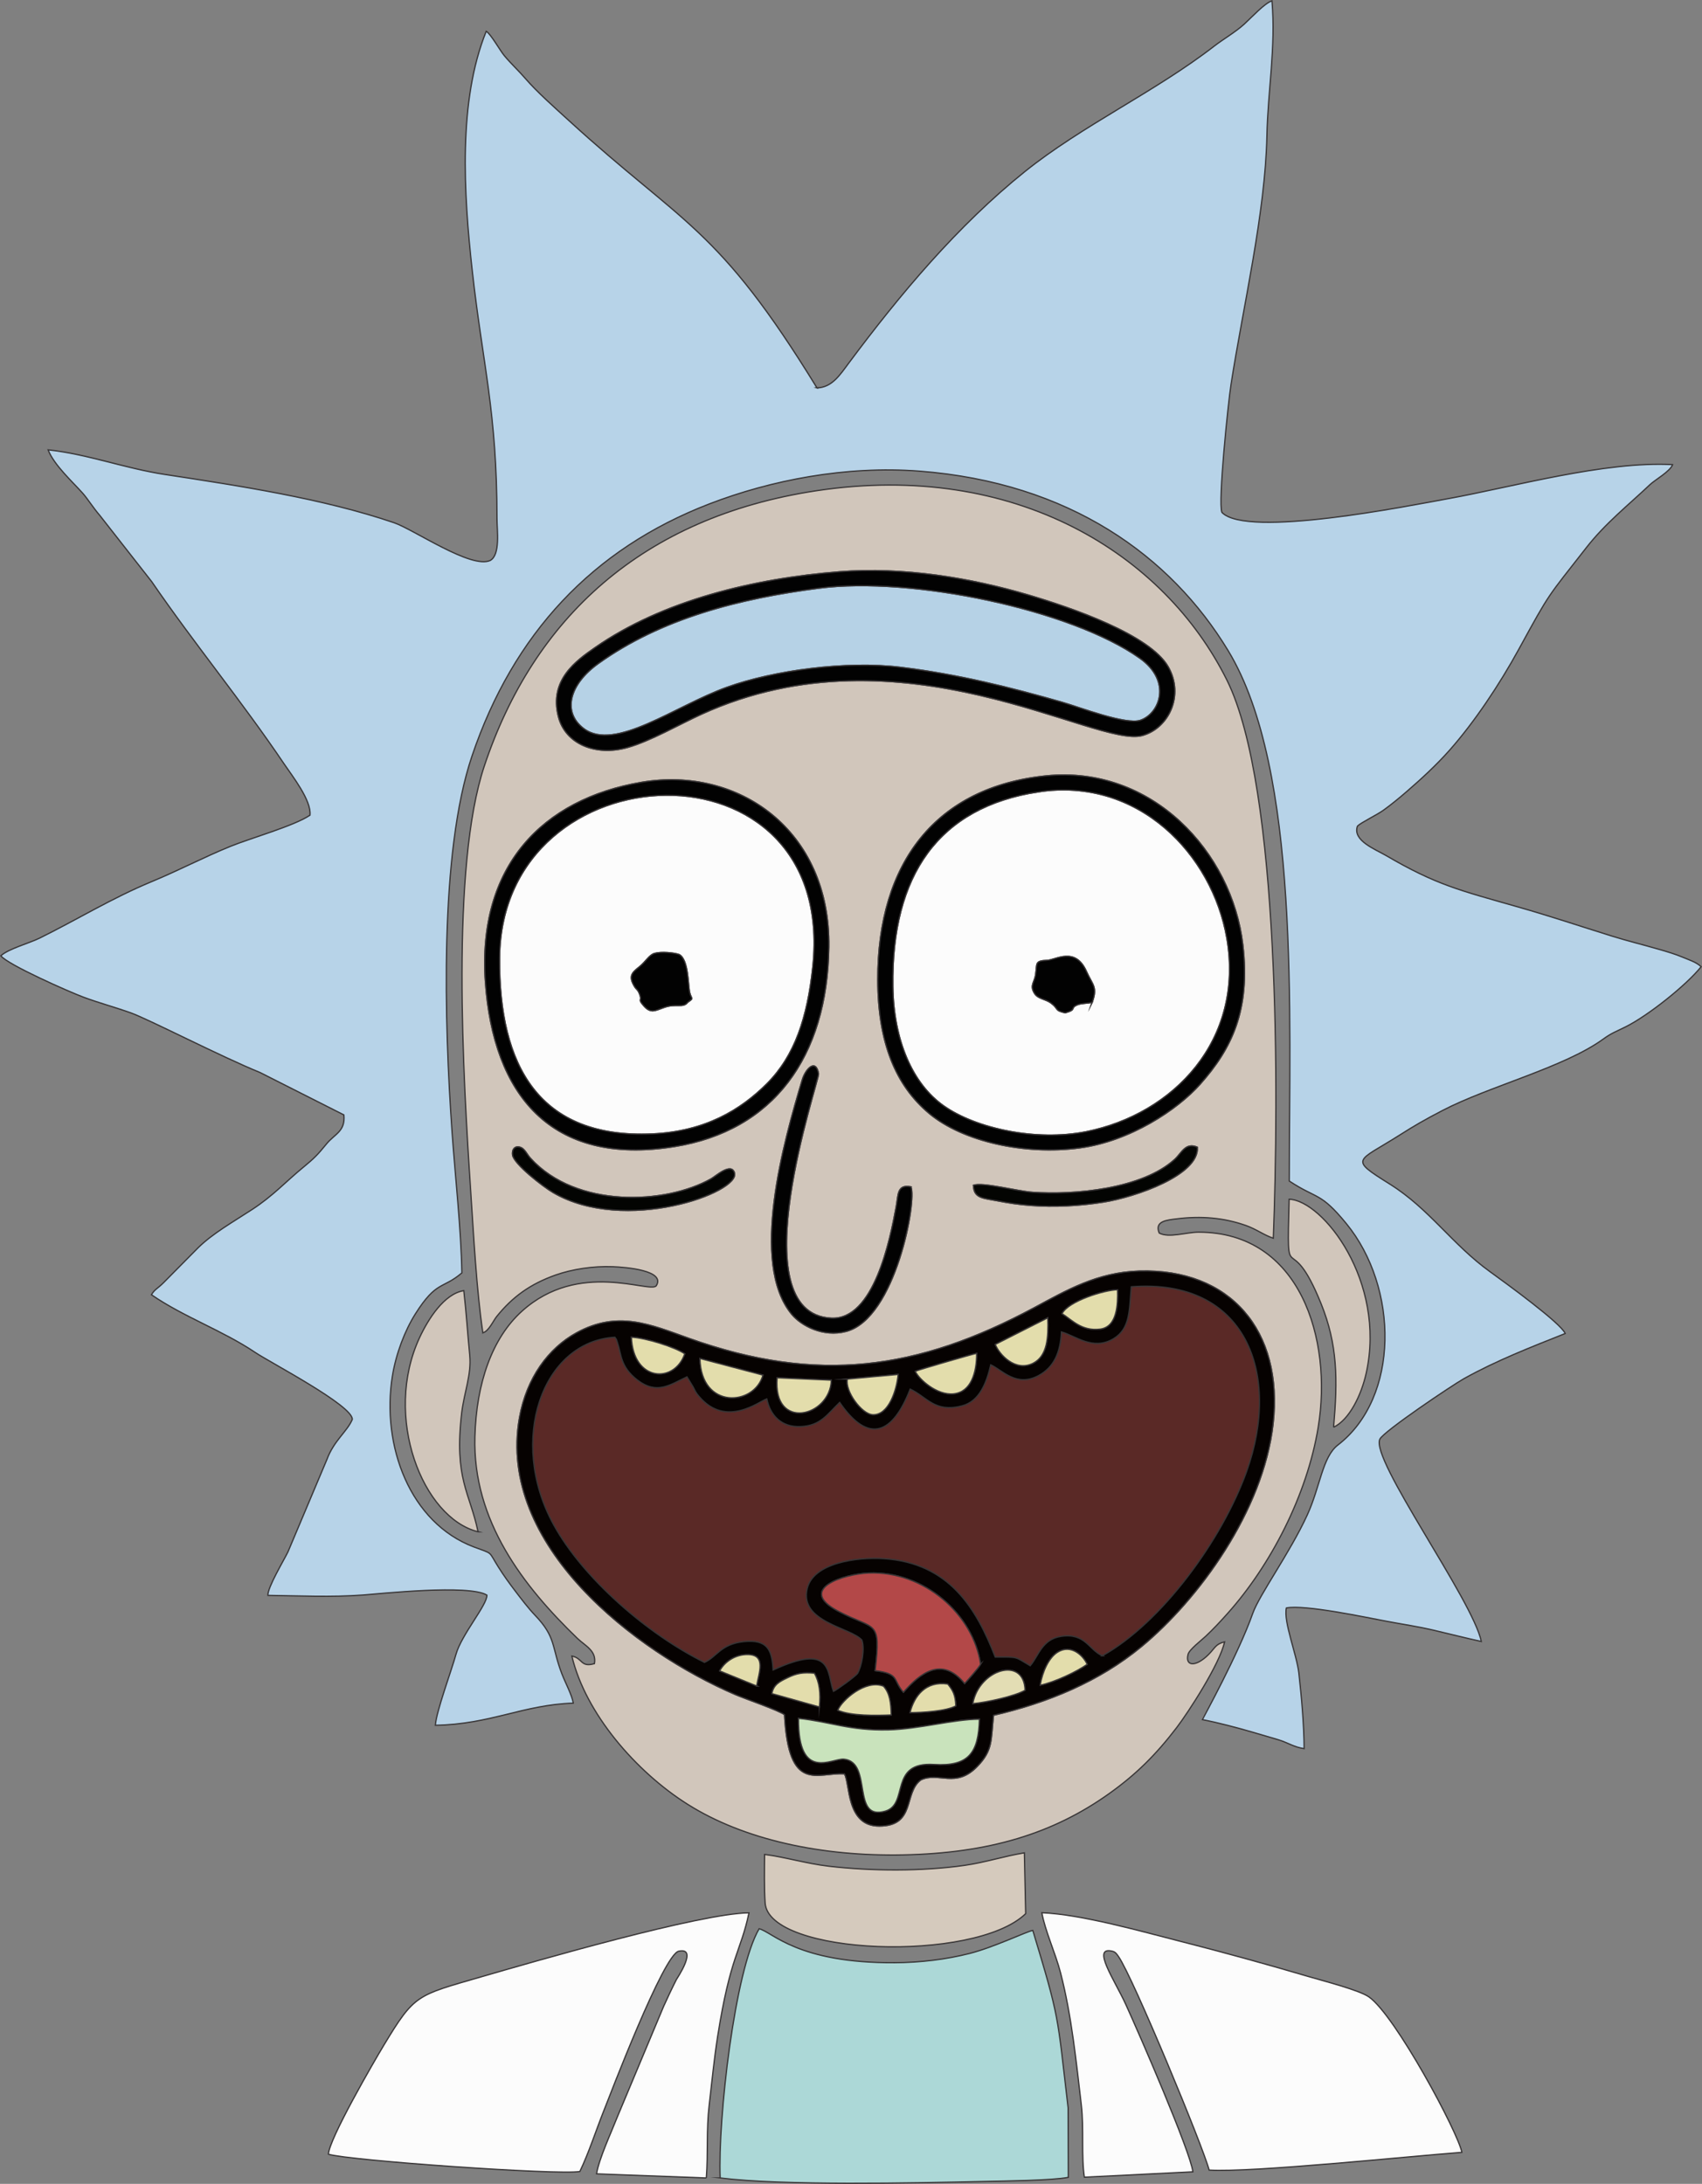 <?xml version="1.0" encoding="UTF-8"?>
<!DOCTYPE svg PUBLIC "-//W3C//DTD SVG 1.1//EN" "http://www.w3.org/Graphics/SVG/1.1/DTD/svg11.dtd">
<!-- Creator: CorelDRAW 2018 (64 Bit Versión de evaluación) -->
<svg xmlns="http://www.w3.org/2000/svg" xml:space="preserve" width="274.637mm" height="352.285mm" version="1.1" style="shape-rendering:geometricPrecision; text-rendering:geometricPrecision; image-rendering:optimizeQuality; fill-rule:evenodd; clip-rule:evenodd"
viewBox="0 0 21702.69 27838.68"
 xmlns:xlink="http://www.w3.org/1999/xlink">
 <rect x="0" y="0" width="21702.69" height="27838.68" fill="#808080" stroke="none"/>
 <defs>
  <style type="text/css">
   <![CDATA[
    .str0 {stroke:#373435;stroke-width:15.8;stroke-miterlimit:22.926}
    .fil7 {fill:#020202}
    .fil11 {fill:#030402}
    .fil5 {fill:#060201}
    .fil2 {fill:#5A2926}
    .fil4 {fill:#ACD8D7}
    .fil9 {fill:#B34848}
    .fil6 {fill:#B6D2E6}
    .fil0 {fill:#B7D3E8}
    .fil10 {fill:#C9E3BC}
    .fil1 {fill:#D1C6BB}
    .fil8 {fill:#D5CABD}
    .fil12 {fill:#E3DDAC}
    .fil13 {fill:#E3DDB4}
    .fil3 {fill:#FCFCFC}
   ]]>
  </style>
 </defs>
 <g id="Capa_x0020_1">
  <path class="fil0 str0" d="M10417.54 4944.63c-1268.06,-2065.5 -1704.41,-2073.86 -3164.58,-3408.66 -174.98,-159.96 -401.84,-359.48 -552.94,-534.2 -92.81,-107.33 -178.02,-183.33 -267.69,-290.2 -57.45,-68.47 -172.82,-277.26 -232.33,-313.1 -358.99,888.01 -288.91,2058.33 -177.33,3060.23 132.77,1192.14 314.45,1790.92 314.45,3149.48 0,156.14 45.23,461.88 -85.8,536.39 -242.82,112.45 -976.26,-395.87 -1226.58,-481.17 -903.09,-307.75 -1967.88,-469.62 -2921.63,-615.12 -516.2,-78.75 -980.88,-258.64 -1489.79,-313.93 73.35,191.44 312.78,408.61 439.95,551.5 63.47,71.33 137.37,189.97 218.29,283.09l662.15 844.37c548.77,799.44 1144.83,1518.63 1689.34,2325.01 105.12,155.68 349.65,465.38 329.69,653.29 -199.03,135.76 -758.43,292.9 -1017.31,398.31 -334.93,136.38 -658.91,306.77 -1002.21,448.95 -507.14,210.04 -953.74,485.77 -1427.82,719.69 -130.41,64.35 -397.71,136.04 -494.75,225.15 86.44,113.71 878.88,463.17 1056.09,528.69 201.86,74.64 411.08,130.58 603.48,199.83 226.29,81.43 1160.05,562.53 1644.63,758.9l1070.2 540.99c20.59,211.92 -114.96,239.39 -222.72,371.19 -109.53,133.96 -155.11,181.86 -291.98,293.82 -228.57,186.96 -385.31,364.9 -656.56,541.52 -254.98,166.04 -500.94,304.75 -685.88,485.58l-443.68 448.02c-76.78,76.56 -110.62,81.29 -153.15,152.49 410.81,283.4 908.32,456.06 1325.12,736.69 185.25,124.73 1246.16,677.85 1236.18,852.34 -65.15,155.45 -234.06,268.2 -323.77,510.93l-496.29 1176.58c-52.65,109.57 -260.52,452.93 -256.46,555.68 400.67,5.36 810.44,24.65 1210.3,-4.5 224.52,-16.37 1354.85,-138.65 1582.68,1.19 4.95,124.64 -324,503.59 -393.9,753.08 -62.43,222.81 -249.81,724.3 -263.67,905.99 704.41,-11.36 1117.82,-261.58 1759.33,-282.13 -19.7,-110.11 -101.13,-256.55 -146.74,-375.79 -131.95,-344.98 -70.92,-462.84 -341.96,-745.21 -84.32,-87.86 -172.63,-204.44 -250.79,-306.78 -80.05,-104.82 -144.62,-193.88 -218.67,-311.28 -130.27,-206.55 -57.13,-156.86 -308.24,-251.25 -816.82,-307.01 -1183.66,-1290.47 -1040.29,-2181.08 45.6,-283.2 158.11,-577.68 292.76,-790.67 271.01,-428.66 343.43,-310.66 593.16,-522.56 -10.26,-555.33 -85.01,-1224.28 -126.02,-1803.48 -97.25,-1373.65 -163.67,-3547.81 254.76,-4785.05 526.82,-1557.71 1536.99,-2640.22 3028.6,-3214.67 776.67,-299.11 1734.97,-489.26 2678.11,-416.77 1909.52,146.77 3203.03,1080 3935.74,2288.9 920.96,1519.48 778.77,4646.2 778.73,6760.2 359.9,236.49 394.78,136.75 726.75,541.44 670.26,817.08 680.14,2218.23 -106.81,2823.84 -198,152.38 -224.43,529.89 -390.38,891.87 -222.36,485.02 -612.21,1018.08 -695.68,1255.66 -180.29,513.15 -640.29,1348.44 -641.68,1353.04 198.89,37.69 442.25,102.41 644.23,160.99 108.68,31.52 209.14,60.56 323.94,95.14 122.03,36.75 195.36,93.56 329.41,113.32 -1.24,-299.66 -34.19,-666.02 -67.35,-962.5 -26.34,-235.47 -198.41,-656.48 -159.46,-830.77 233.63,-45.77 1012.61,119.89 1273.22,169.01 224.86,42.38 389.23,64.62 606.7,115.24 205.21,47.77 413.64,101.08 606.31,143.26 -111.41,-531.81 -1419.58,-2324.09 -1293.67,-2579.97 49.32,-100.24 924.03,-688.06 1072.58,-770.81 412.2,-229.62 849.16,-399.64 1290.53,-575.08 -52.81,-130.3 -760.94,-645.42 -955.08,-784.97 -486.29,-349.53 -776.4,-803.41 -1279.3,-1118.19 -530.25,-331.91 -422.85,-279.83 123.28,-626.31 194.44,-123.36 313.66,-192.42 549.2,-314.88 590.64,-307.08 1550.08,-548.19 2047.08,-909.15 107.58,-78.14 166.47,-96.2 288.76,-157.49 284.89,-142.79 769.58,-528.03 959.68,-764.68 -58.55,-57.16 -157.58,-88.36 -236.64,-121.53 -96.68,-40.58 -197.98,-70.13 -294.24,-98.04 -210.03,-60.88 -407.12,-108.53 -610.95,-172.04 -407.44,-126.96 -775.37,-250.92 -1188.63,-368.79 -750.01,-213.92 -1046.09,-281.69 -1686.72,-656.29 -136.44,-79.78 -431.85,-190.97 -365.71,-375.43 44.86,-45.34 245.17,-140.96 329.42,-201.28 100.83,-72.19 205.68,-158.96 294.49,-235.69 186.94,-161.54 380.34,-338.12 553.03,-533.3 309.69,-349.99 630.04,-826.24 884.51,-1291.22 402.62,-735.7 355.3,-645.17 857.34,-1288.3 243.52,-311.95 537.21,-543.69 812.82,-804.68 61.91,-58.63 256.54,-168.15 287.28,-253.76 -867.11,-46.25 -2029.6,283.51 -2865.65,434.71 -489.97,88.61 -2564.93,506.7 -2881.43,174.24 -51.93,-127.73 80.94,-1403.82 115.9,-1629.08 155.6,-1002.4 437.15,-2178.58 457.97,-3173.08 12.08,-576.94 114.66,-1121.21 64.78,-1719.1 -92.2,28.27 -257.32,208.58 -352.64,295.88 -113.01,103.5 -266.62,190.59 -385.84,282.85 -753.02,582.71 -1681.76,1010.66 -2414.96,1599.94 -855.77,687.79 -1587.51,1560.23 -2243.47,2439.74 -112.6,150.98 -213.53,310.7 -405.16,315.79z"/>
  <path class="fil1 str0" d="M12668.76 21864.98c-34.83,321.46 -6.1,444.85 -208.96,653.34 -276.12,283.79 -487.73,62.14 -717.62,170.27 -223.87,164.19 -61.47,587.04 -529.5,589.08 -426.8,1.85 -370.2,-547.54 -445.64,-666.06 -343.92,-24.02 -710.47,261.52 -763.4,-754.36 -78.75,-57.21 -504.82,-203.8 -625.1,-255.34 -1278.4,-547.79 -3045.21,-1905.41 -2754.48,-3529.6 91.35,-510.32 371.87,-886.74 727.3,-1081.7 529.65,-290.52 942.56,-104.74 1437.39,71.56 1632.42,581.57 2908.79,407.7 4401.33,-392.91 402.1,-215.69 799.31,-451.06 1339.71,-466.33 1150.25,-32.52 1837.86,752.79 1703.76,1947.44 -124.9,1112.65 -953.27,2240.19 -1678.48,2839.12 -537.51,443.93 -1189.57,714.93 -1886.31,875.49zm-6133.3 -7144.41c-9.32,-77.66 40.67,-123.12 111.1,-90.76 46.26,21.26 76.36,90.23 117.3,135.18 585.29,642.61 1722.87,589.96 2303.31,262.29 59.75,-33.73 255.99,-212.99 298.16,-76.68 77.22,249.63 -1396.47,785.51 -2312.4,250.82 -126.95,-74.11 -503.5,-364.48 -517.48,-480.85zm5877.99 389.21c110.16,-43.36 559.61,75.45 749.68,88.84 542.69,38.24 1402.82,-42.32 1816.33,-419.72 88.7,-80.96 136.43,-219.8 288.07,-155.08 25.23,355.39 -789.19,634.66 -1195.36,699.59 -301.31,48.17 -624.49,66.31 -936.57,42.12 -148.46,-11.51 -275.89,-30.51 -417.48,-58.4 -172.89,-34.06 -303.73,-28.17 -304.67,-197.36zm-798.71 18.79c79.51,167.03 -195.2,1678.7 -825.35,1843.57 -295.42,77.29 -571.63,-73.76 -691.43,-216.41 -545.63,-649.69 -100.53,-2214.44 132.18,-2990.54 43.54,-145.21 174.2,-273.63 206.94,-78.08 13.73,82.06 -1025.54,3059.16 163.41,3116.21 543.55,26.08 749.77,-999.09 826.86,-1419.68 28.11,-153.37 9.96,-288.32 187.39,-255.06zm1725.31 -5238.39c1345.89,-135.79 2369.39,969.12 2507.55,2154.02 97.27,834.19 -141.3,1322.41 -544.56,1776.1 -289.4,325.58 -893.03,725.75 -1532.2,812.12 -706.77,95.52 -1494.65,-82.97 -1920.41,-437.68 -429.4,-357.74 -655.63,-902.65 -657.41,-1704.38 -3.32,-1501.99 751.6,-2459.39 2147.02,-2600.17zm-5161.47 82.57c1230.83,-209.49 2410.59,604.01 2389.85,2100.22 -19.48,1405.32 -710.39,2341.71 -1970.4,2543.33 -1578.74,252.62 -2307.34,-667.98 -2408.72,-2096.69 -104.83,-1477.32 729.88,-2332.51 1989.27,-2546.86zm2524.41 -2683.91c816.63,-64.52 1676.58,79.5 2405.67,294.84 561.71,165.9 1555.4,508.6 1787.85,917.53 207.64,365.29 4.1,782.58 -330.75,874.7 -592.21,162.92 -3064.01,-1439.2 -5623.95,-270.49 -280.37,128 -647.82,340.73 -940.32,423.06 -407.58,114.71 -790.76,-44.95 -880.75,-391.33 -122.33,-470.88 230.69,-717.29 469.04,-883.02 861.72,-599.17 2021.78,-879.04 3113.2,-965.28zm-4546.22 9700.26c72.78,-15.04 133.5,-153.72 176.41,-206.97 201.72,-250.28 427.02,-414.22 752.98,-529.35 210.42,-74.32 479.89,-115.14 726.82,-105.64 170.06,6.55 680.96,47.82 554.04,244.77 -89.45,94.28 -985.21,-332.77 -1711.62,322.26 -381.86,344.34 -581.23,918.64 -599.91,1601.98 -29.35,1073.38 619.49,1904.37 1307.06,2568.8 96.82,93.56 247.37,156.92 217.58,322.13 -180.27,51.67 -145.94,-69.15 -288.28,-96.91 173.58,732.76 818.57,1473.44 1471.04,1886.56 725.24,459.2 1719.83,669.37 2756.82,648.28 1094.32,-22.27 1907.87,-271.47 2623.49,-781.19 347.39,-247.45 599.42,-499.75 859.94,-840.25 150.14,-196.23 551.28,-813.42 612.19,-1094.33 -117.25,28.59 -119.31,76.47 -205.76,162.5 -163.79,162.99 -300.64,149.42 -260,-4.2 15.85,-59.9 170.38,-178.4 223.09,-227.96 101.48,-95.41 184.96,-185.09 286.43,-298.96 539.88,-605.85 1007.69,-1498.75 1149.98,-2368.18 183.75,-1122.74 -230.14,-2485.27 -1524.63,-2485.65 -160.27,-0.05 -377.86,78.37 -503.04,11.25 -62.3,-153.64 95.41,-165.21 231.74,-181.9 301.7,-36.97 590.98,-14.41 875.1,86.17 134.18,47.5 227.43,121.99 348.06,161.63 70.04,-1789.26 91.67,-5740.58 -590.79,-7112.75 -795.84,-1600.12 -2690,-2800.68 -5235.26,-2415.65 -2225.78,336.69 -3607.43,1629.98 -4234.36,3508.44 -429.13,1285.81 -271.86,3947.67 -173.04,5431.33 37.47,562.59 72.49,1237.57 153.91,1793.78z"/>
  <path class="fil2 str0" d="M14056.6 21107.27c753.71,-420.63 1525.43,-1474.87 1838.9,-2348.12 447.97,-1247.97 -9.77,-2469.63 -1470.43,-2356.42 -26.52,292.73 -9.47,532.73 -226.22,662.27 -263.07,157.22 -486.42,-38.57 -664.7,-87.06 -11.92,267.72 -97.55,450.68 -287.13,554.82 -286.65,157.49 -467.07,-68.67 -613.96,-135.27 -49.89,216.88 -137.75,464.91 -365.83,523.36 -350.98,89.96 -443.34,-110.63 -661.18,-213.99 -220.36,570.11 -526.71,710.92 -899.19,169.88 -162.31,157.4 -244.08,297.02 -497.17,308.11 -245.66,10.76 -387.54,-140.46 -431.85,-353 -101.62,33.74 -520.15,374.05 -863.46,-30.76 -40.84,-48.16 -43.99,-57.31 -75.04,-119.55l-79.49 -130.55c-209.02,96.15 -381.94,236.19 -636.59,37.31 -215.1,-168 -199.68,-326.18 -248.84,-469.44 -19.82,-57.76 -7.18,-35.58 -34.53,-72.99 -925.65,54.02 -1369.06,1314.79 -782.11,2387.3 374.9,685.04 1197.27,1397.96 1925.09,1758 153.79,-66.39 206.39,-234.87 502.67,-264.79 299.1,-30.21 359.3,102.77 372.49,362.07 766.1,-353.43 683.44,35.84 769.62,272.41 30.29,-11.19 287.08,-194.01 309.1,-232.19 50.79,-88.05 93.83,-309.12 53.31,-422.39 -143.84,-161.68 -801.77,-228.08 -696.6,-658.51 79.29,-324.52 630,-401.19 976.67,-378.47 831.82,54.53 1178.55,630.17 1420.46,1254.42 303.16,-0.41 242.85,-8.43 446.05,110.37 106.83,-124.06 148.81,-337.69 393.4,-374.36 311.04,-46.63 352.7,170.97 526.56,247.53z"/>
  <path class="fil3 str0" d="M13927.09 12776.69c-50.21,15.02 -137.68,9.96 -191.92,33.47 -97.48,42.24 3.3,56.83 -152.48,100.87 -144.87,-32.63 -76.58,-49.59 -184,-126.9 -72.57,-52.23 -163.92,-48.5 -209.54,-124.54 -59.69,-99.48 1.22,-135.44 15.83,-233.15 21.22,-141.87 -14.59,-178.36 146.16,-184.52 113.31,-4.33 359.4,-179.48 502.29,141.56 78.61,176.62 144.42,196.05 73.67,393.21zm-687.95 -2682.25c-1267.82,193.63 -1874.32,1056.12 -1854.25,2480.46 9.63,683.75 247.47,1238.75 647.53,1521.57 413.19,292.09 1182.99,455.81 1815,330.34 1117.25,-221.81 2020.51,-1167.73 1796.43,-2467.33 -183.99,-1067.11 -1125.16,-2060.46 -2404.71,-1865.04z"/>
  <path class="fil3 str0" d="M8207.07 12819.02c-81.3,-93.62 -13.84,-50.44 -50.96,-145.92 -25.69,-66.09 -38.96,-53.83 -66.74,-100.16 -79.21,-132.06 -27.41,-176.25 61.16,-246.64 85.89,-68.25 123.96,-151.36 195.27,-172.8 84.76,-25.47 252.4,-8.78 315.52,14.79 120.27,67.68 110.91,391.38 133.37,484.58 22.07,91.59 59,63.44 -26.27,124.52 -58.43,76.3 -146.26,11.28 -297.3,64.09 -118.51,41.43 -173.96,82.26 -264.05,-22.45zm2157.45 -495.92c315.74,-2982.62 -3973.34,-2809.46 -3994.39,-111.83 -10.78,1381.21 507.8,2306.38 1944.12,2243.38 677.46,-29.71 1131.09,-306.31 1464.31,-639.22 358.07,-357.74 517.53,-845.89 585.96,-1492.33z"/>
  <path class="fil4 str0" d="M9182.89 27763.09c789.13,100.14 2470.67,65.27 3369.41,44.77 250.2,-5.71 859.4,-11.39 1070.13,-52.35l-2.69 -885.57c-142.16,-1208.22 -104.2,-1117.03 -450.13,-2262.17 -71.14,10.38 -493.38,213.9 -804.32,293.32 -300.14,76.66 -630.25,116.58 -957.07,118.35 -1242.83,6.74 -1556.65,-391.13 -1728.41,-433.02 -312.28,533.77 -526.68,2426.67 -496.92,3176.69z"/>
  <path class="fil3 str0" d="M9006.45 27763.24c24.02,-318.39 -1.34,-609.14 37.13,-934.09 35.45,-299.4 61.68,-581.18 107.45,-871.33 163.21,-1034.8 294.59,-1074.37 399.19,-1574.61 -630.76,9.29 -2714.95,613.83 -3414.04,816.24 -827.49,239.59 -847.77,219.72 -1243.8,874.77 -121.68,201.26 -699.06,1197.34 -704.35,1386.43 256.27,80.24 2939.23,268.66 3205.82,220.1 111.58,-232.56 207.33,-526.7 298.68,-757.17 90.48,-228.25 768.88,-2010.02 962.19,-2050.77 250,-52.72 -21.78,345.77 -30.26,362.46 -58.17,114.58 -109.39,223.75 -162.25,340.21l-592.08 1413.88c-72.11,184.26 -235.77,537.72 -263.08,721.54l1399.41 52.33z"/>
  <path class="fil3 str0" d="M15041.73 24744.37c-483.54,-122.96 -1241.88,-339.59 -1757.08,-362.47 43.24,236.86 174.33,516.72 238.86,766.84 142.32,551.55 199,1129.58 264.7,1684.27 35.02,295.67 -2.18,661.51 39.04,920.34l1383.46 -68.35c-30.7,-255.89 -682.69,-1756.28 -857.2,-2137.71 -138.76,-303.31 -443.23,-742.97 -167.92,-673.69 39.82,10.02 56.49,38.38 76.39,66.65 181.9,258.26 1082.82,2433.77 1156.11,2722.71 549,33.66 2535.79,-175.04 3222.55,-226.11 -46.74,-249.71 -847.21,-1744.34 -1184.92,-1981.34 -125.04,-87.75 -585.83,-205.08 -773.9,-260.59 -537.03,-158.51 -1087.42,-309.99 -1640.1,-450.54z"/>
  <path class="fil5 str0" d="M10181.53 21904.74c411.77,44.47 651.86,158.19 1144.18,147.05 389.69,-8.82 828.08,-134.56 1162.68,-136.65 -10.41,430 -137.93,605.06 -578.81,577.09 -579.32,-36.75 -316.6,504.17 -619.31,594.44 -440.88,131.47 -156.7,-624.53 -528.5,-662.03 -150.78,-15.2 -584.65,295.92 -580.23,-519.89zm501.13 -103.24c49.18,-125.78 353.83,-397.8 582.89,-306.65 82.23,91.57 94.34,214.82 99.04,366.53 -201.23,7.13 -509.48,13.96 -681.93,-59.88zm921.36 29.83c53.65,-214.05 201.04,-404.99 480.79,-364.52 64.22,78.69 98.01,136.97 102.94,278.94 -119.81,67.21 -433.24,86.14 -583.73,85.58zm-1761.27 -242.14c21.12,-115.41 98.19,-153.6 202.09,-203.56 115.8,-55.67 192.71,-68.96 339.14,-56.34 65.04,111.1 82.61,257.99 64.53,430.18l-605.76 -170.28zm2561.82 127.81c78.16,-435.02 652.98,-614.73 666.23,-170.66 -131.3,75.89 -485.12,153.29 -666.23,170.66zm-2756.85 -225.02l-471.11 -192.42c60.97,-113.6 198.25,-212.61 364.92,-208.01 230.59,6.38 135.15,232.65 106.19,400.43zm3615.78 -9.72c30.08,-174.93 109.83,-350.26 222.06,-420.84 171.24,-107.69 326.86,41.96 377.24,154.65 -132.92,93.45 -414.11,227.75 -599.3,266.19zm-759.72 -266.19c-30.93,52.3 -163.71,201.59 -203.48,244.45 -287.34,-354.08 -567.45,-133.41 -780.58,111.09 -138.49,-157.99 -43.79,-235.96 -360.24,-275.16 75.4,-666.8 4.45,-506.92 -469.77,-757.63 -537.5,-284.17 73.26,-473.4 383.78,-486.73 717.86,-30.83 1340.57,536.37 1430.28,1163.97zm1552.81 -108.8c-173.85,-76.57 -215.52,-294.16 -526.56,-247.53 -244.59,36.67 -286.57,250.31 -393.4,374.36 -203.19,-118.8 -142.88,-110.78 -446.05,-110.37 -241.91,-624.24 -588.64,-1199.89 -1420.46,-1254.42 -346.68,-22.73 -897.38,53.94 -976.67,378.47 -105.17,430.43 552.76,496.83 696.6,658.51 40.52,113.27 -2.52,334.34 -53.31,422.39 -22.02,38.18 -278.81,221 -309.1,232.19 -86.18,-236.56 -3.52,-625.84 -769.62,-272.41 -13.2,-259.3 -73.4,-392.28 -372.49,-362.07 -296.27,29.92 -348.88,198.4 -502.67,264.79 -727.83,-360.04 -1550.19,-1072.96 -1925.09,-1758 -586.95,-1072.51 -143.54,-2333.28 782.11,-2387.3 27.36,37.41 14.71,15.23 34.53,72.99 49.15,143.26 33.74,301.44 248.84,469.44 254.64,198.89 427.57,58.84 636.59,-37.31l79.49 130.55c31.05,62.24 34.2,71.39 75.04,119.55 343.31,404.81 761.83,64.51 863.46,30.76 44.32,212.53 186.19,363.76 431.85,353 253.1,-11.09 334.86,-150.71 497.17,-308.11 372.48,541.04 678.83,400.22 899.19,-169.88 217.84,103.35 310.2,303.95 661.18,213.99 228.08,-58.45 315.94,-306.48 365.83,-523.36 146.89,66.6 327.31,292.76 613.96,135.27 189.58,-104.14 275.21,-287.1 287.13,-554.82 178.28,48.49 401.64,244.28 664.7,87.06 216.75,-129.54 199.7,-369.54 226.22,-662.27 1460.67,-113.21 1918.41,1108.45 1470.43,2356.42 -313.47,873.25 -1085.19,1927.49 -1838.9,2348.12zm-4147.13 -3544.22l691.17 30.4c-15.94,470.35 -749.09,650.2 -691.17,-30.4zm895.95 16.42l646.9 -58.77c-17.53,201.98 -122.29,520 -321.25,513.24 -145.72,-4.95 -360.34,-307.68 -325.65,-454.47zm865.77 -99c36.95,-18.34 723.27,-217.18 782.35,-229.1 1.15,244.09 -70.59,492.54 -292.83,516.12 -215.2,22.85 -443.79,-186.91 -489.53,-287.03zm-2746.14 -163.22l803.46 212c-111.45,396.57 -789.36,439.41 -803.46,-212zm-873.82 -271.49c179.29,7.71 557.97,127.16 680.44,211.69 -133.57,384.3 -657.66,354.14 -680.44,-211.69zm4639.61 92.23l669.85 -339.39c8.15,247.41 -3.45,486.43 -188.37,579.65 -224.39,113.12 -429.67,-110.59 -481.48,-240.26zm851.82 -392.1c79.73,-160.79 544.86,-303.02 707.23,-304.75 4.94,185.67 -3.37,475.99 -224.15,501.69 -234.47,27.29 -353.07,-114.89 -483.08,-196.95zm-873.9 5119.1c696.74,-160.56 1348.8,-431.56 1886.31,-875.49 725.2,-598.93 1553.57,-1726.48 1678.48,-2839.12 134.1,-1194.65 -553.51,-1979.96 -1703.76,-1947.44 -540.39,15.28 -937.6,250.64 -1339.71,466.33 -1492.54,800.62 -2768.91,974.48 -4401.33,392.91 -494.83,-176.29 -907.73,-362.08 -1437.39,-71.56 -355.43,194.96 -635.95,571.38 -727.3,1081.7 -290.73,1624.19 1476.08,2981.81 2754.48,3529.6 120.27,51.54 546.35,198.13 625.1,255.34 52.93,1015.88 419.48,730.34 763.4,754.36 75.44,118.51 18.84,667.9 445.64,666.06 468.03,-2.04 305.63,-424.89 529.5,-589.08 229.89,-108.13 441.5,113.52 717.62,-170.27 202.86,-208.49 174.13,-331.88 208.96,-653.34z"/>
  <path class="fil6 str0" d="M10443.81 7497.39c-1022.77,132.09 -2014.21,386.93 -2815.81,961.53 -368.11,263.87 -463.68,619.96 -183.18,830.24 397.08,297.69 1164.23,-290.25 1824.15,-527.65 596.6,-214.62 1520.01,-339.61 2214.51,-254.94 733.72,89.44 1401.43,256.89 2068.2,448.11 208.23,59.72 806.93,290.62 990.18,227.26 251.25,-86.88 402.12,-501.66 -8.34,-792.66 -875.32,-620.57 -2904.71,-1044.92 -4089.69,-891.88z"/>
  <path class="fil7 str0" d="M10443.81 7497.39c1184.99,-153.04 3214.37,271.31 4089.69,891.88 410.46,291 259.59,705.78 8.34,792.66 -183.25,63.37 -781.94,-167.54 -990.18,-227.26 -666.77,-191.22 -1334.48,-358.67 -2068.2,-448.11 -694.5,-84.67 -1617.91,40.33 -2214.51,254.94 -659.92,237.4 -1427.07,825.34 -1824.15,527.65 -280.5,-210.28 -184.92,-566.38 183.18,-830.24 801.6,-574.6 1793.05,-829.44 2815.81,-961.53zm259.19 -208.53c-1091.42,86.25 -2251.48,366.11 -3113.2,965.28 -238.35,165.73 -591.37,412.15 -469.04,883.02 89.98,346.38 473.17,506.04 880.75,391.33 292.5,-82.33 659.95,-295.06 940.32,-423.06 2559.94,-1168.71 5031.74,433.41 5623.95,270.49 334.85,-92.13 538.39,-509.42 330.75,-874.7 -232.45,-408.93 -1226.15,-751.63 -1787.85,-917.53 -729.09,-215.34 -1589.05,-359.36 -2405.67,-294.84z"/>
  <path class="fil8 str0" d="M9749.72 23639.24c-2.2,188.57 -6.05,432.94 6.41,618.07 45,668.54 2670.66,767.2 3322.66,136.81l-16.83 -775.23c-258.24,42.07 -491.51,120.61 -761.63,159.52 -538.3,77.53 -1191.95,74.27 -1732.06,10.95 -288.56,-33.83 -559.55,-117.53 -818.55,-150.12z"/>
  <path class="fil7 str0" d="M13239.14 10094.44c1279.54,-195.42 2220.72,797.94 2404.71,1865.04 224.09,1299.6 -679.17,2245.52 -1796.43,2467.33 -632,125.47 -1401.81,-38.25 -1815,-330.34 -400.06,-282.82 -637.9,-837.82 -647.53,-1521.57 -20.07,-1424.34 586.43,-2286.83 1854.25,-2480.46zm100.91 -204.24c-1395.42,140.78 -2150.34,1098.19 -2147.02,2600.17 1.78,801.73 228.01,1346.64 657.41,1704.38 425.76,354.71 1213.64,533.19 1920.41,437.68 639.16,-86.37 1242.8,-486.54 1532.2,-812.12 403.26,-453.68 641.83,-941.9 544.56,-1776.1 -138.16,-1184.9 -1161.66,-2289.8 -2507.55,-2154.02z"/>
  <path class="fil7 str0" d="M10364.52 12323.1c-68.43,646.44 -227.89,1134.59 -585.96,1492.33 -333.22,332.91 -786.85,609.51 -1464.31,639.22 -1436.33,63 -1954.9,-862.18 -1944.12,-2243.38 21.05,-2697.62 4310.13,-2870.79 3994.39,111.83zm-2185.93 -2350.33c-1259.39,214.35 -2094.1,1069.54 -1989.27,2546.86 101.38,1428.71 829.97,2349.31 2408.72,2096.69 1260.01,-201.62 1950.92,-1138.01 1970.4,-2543.33 20.74,-1496.2 -1159.02,-2309.71 -2389.85,-2100.22z"/>
  <path class="fil1 str0" d="M6095.7 19526.02c-104.48,-500.78 -308.24,-673.64 -208.27,-1516.49 30.69,-258.83 125.72,-486.53 102.36,-730.67 -26.83,-280.41 -44.45,-552.34 -75.63,-826.62 -250.2,39.57 -453.93,361.71 -564.62,599.96 -468.47,1008.37 40.01,2298.91 746.17,2473.82z"/>
  <path class="fil9 str0" d="M12503.79 21216.07c-89.72,-627.6 -712.42,-1194.8 -1430.28,-1163.97 -310.52,13.33 -921.28,202.56 -383.78,486.73 474.22,250.71 545.17,90.83 469.77,757.63 316.45,39.2 221.76,117.17 360.24,275.16 213.13,-244.51 493.23,-465.17 780.58,-111.09 39.76,-42.86 172.55,-192.15 203.48,-244.45z"/>
  <path class="fil1 str0" d="M17005.2 18193.49c200.55,-95.61 354.33,-408.67 416.82,-694.45 254.98,-1166.07 -555.35,-2197.49 -983.9,-2212.36 -32.44,1234.81 -6.05,309.12 406.4,1329.68 212.79,526.52 213.43,966.84 160.68,1577.13z"/>
  <path class="fil10 str0" d="M10181.53 21904.74c-4.43,815.81 429.44,504.69 580.23,519.89 371.8,37.5 87.62,793.5 528.5,662.03 302.71,-90.27 39.99,-631.19 619.31,-594.44 440.89,27.97 568.41,-147.09 578.81,-577.09 -334.6,2.09 -772.99,127.84 -1162.68,136.65 -492.31,11.14 -732.41,-102.58 -1144.18,-147.05z"/>
  <path class="fil7 str0" d="M11614.74 15128.58c-177.43,-33.26 -159.28,101.69 -187.39,255.06 -77.09,420.59 -283.31,1445.76 -826.86,1419.68 -1188.95,-57.05 -149.68,-3034.15 -163.41,-3116.21 -32.74,-195.55 -163.4,-67.13 -206.94,78.08 -232.72,776.1 -677.81,2340.85 -132.18,2990.54 119.8,142.65 396.01,293.71 691.43,216.41 630.16,-164.87 904.86,-1676.53 825.35,-1843.57z"/>
  <path class="fil11 str0" d="M6763.86 14765c-40.94,-44.95 -71.04,-113.92 -117.3,-135.18 -70.43,-32.36 -120.42,13.1 -111.1,90.76 13.98,116.37 390.53,406.74 517.48,480.85 915.93,534.69 2389.62,-1.19 2312.4,-250.82 -42.17,-136.32 -238.41,42.95 -298.16,76.68 -580.45,327.68 -1718.03,380.32 -2303.31,-262.29z"/>
  <path class="fil11 str0" d="M12413.45 15109.79c0.94,169.19 131.78,163.3 304.67,197.36 141.59,27.89 269.02,46.89 417.48,58.4 312.08,24.19 635.26,6.05 936.57,-42.12 406.17,-64.93 1220.59,-344.2 1195.36,-699.59 -151.64,-64.72 -199.38,74.12 -288.07,155.08 -413.51,377.39 -1273.63,457.96 -1816.33,419.72 -190.07,-13.39 -639.52,-132.2 -749.68,-88.84z"/>
  <path class="fil7 str0" d="M8207.07 12819.02c90.09,104.71 145.54,63.88 264.05,22.45 151.05,-52.8 238.87,12.21 297.3,-64.09 85.27,-61.08 48.34,-32.93 26.27,-124.52 -22.46,-93.2 -13.1,-416.9 -133.37,-484.58 -63.12,-23.57 -230.76,-40.26 -315.52,-14.79 -71.32,21.44 -109.38,104.55 -195.27,172.8 -88.57,70.39 -140.36,114.58 -61.16,246.64 27.78,46.33 41.05,34.07 66.74,100.16 37.13,95.48 -30.34,52.31 50.96,145.92z"/>
  <path class="fil7 str0" d="M13927.09 12776.69c70.75,-197.16 4.95,-216.59 -73.67,-393.21 -142.89,-321.04 -388.98,-145.89 -502.29,-141.56 -160.75,6.16 -124.94,42.65 -146.16,184.52 -14.61,97.71 -75.52,133.67 -15.83,233.15 45.62,76.04 136.96,72.31 209.54,124.54 107.42,77.32 39.13,94.27 184,126.9 155.78,-44.04 55.01,-58.64 152.48,-100.87 54.24,-23.5 141.71,-18.44 191.92,-33.47z"/>
  <path class="fil12 str0" d="M8925.05 17317.24c14.1,651.41 692.01,608.57 803.46,212l-803.46 -212z"/>
  <path class="fil12 str0" d="M11671.19 17480.47c45.73,100.12 274.32,309.87 489.53,287.03 222.24,-23.59 293.98,-272.03 292.83,-516.12 -59.09,11.92 -745.4,210.76 -782.35,229.1z"/>
  <path class="fil12 str0" d="M9909.47 17563.05c-57.92,680.6 675.23,500.75 691.17,30.4l-691.17 -30.4z"/>
  <path class="fil12 str0" d="M12690.84 17137.98c51.81,129.67 257.09,353.38 481.48,240.26 184.91,-93.22 196.52,-332.24 188.37,-579.65l-669.85 339.39z"/>
  <path class="fil12 str0" d="M13542.66 16745.88c130.02,82.06 248.62,224.24 483.08,196.95 220.78,-25.71 229.09,-316.03 224.15,-501.69 -162.38,1.72 -627.5,143.96 -707.23,304.75z"/>
  <path class="fil12 str0" d="M10805.42 17579.47c-34.69,146.79 179.93,449.52 325.65,454.47 198.96,6.76 303.73,-311.26 321.25,-513.24l-646.9 58.77z"/>
  <path class="fil12 str0" d="M8051.24 17045.75c22.78,565.83 546.87,595.99 680.44,211.69 -122.47,-84.53 -501.15,-203.97 -680.44,-211.69z"/>
  <path class="fil12 str0" d="M10682.66 21801.5c172.45,73.84 480.7,67 681.93,59.88 -4.7,-151.71 -16.81,-274.95 -99.04,-366.53 -229.06,-91.15 -533.71,180.87 -582.89,306.65z"/>
  <path class="fil13 str0" d="M12404.58 21717c181.11,-17.37 534.93,-94.76 666.23,-170.66 -13.25,-444.07 -588.07,-264.36 -666.23,170.66z"/>
  <path class="fil12 str0" d="M10448.52 21759.47c18.08,-172.19 0.51,-319.08 -64.53,-430.18 -146.44,-12.61 -223.34,0.67 -339.14,56.34 -103.9,49.96 -180.97,88.14 -202.09,203.56l605.76 170.28z"/>
  <path class="fil12 str0" d="M11604.03 21831.33c150.49,0.56 463.92,-18.37 583.73,-85.58 -4.92,-141.97 -38.71,-200.24 -102.94,-278.94 -279.76,-40.47 -427.14,150.47 -480.79,364.52z"/>
  <path class="fil12 str0" d="M13263.51 21482.26c185.18,-38.44 466.38,-172.74 599.3,-266.19 -50.38,-112.69 -206,-262.34 -377.24,-154.65 -112.23,70.58 -191.97,245.91 -222.06,420.84z"/>
  <path class="fil12 str0" d="M9647.73 21491.98c28.96,-167.77 124.4,-394.05 -106.19,-400.43 -166.67,-4.61 -303.96,94.4 -364.92,208.01l471.11 192.42z"/>
 </g>
</svg>

